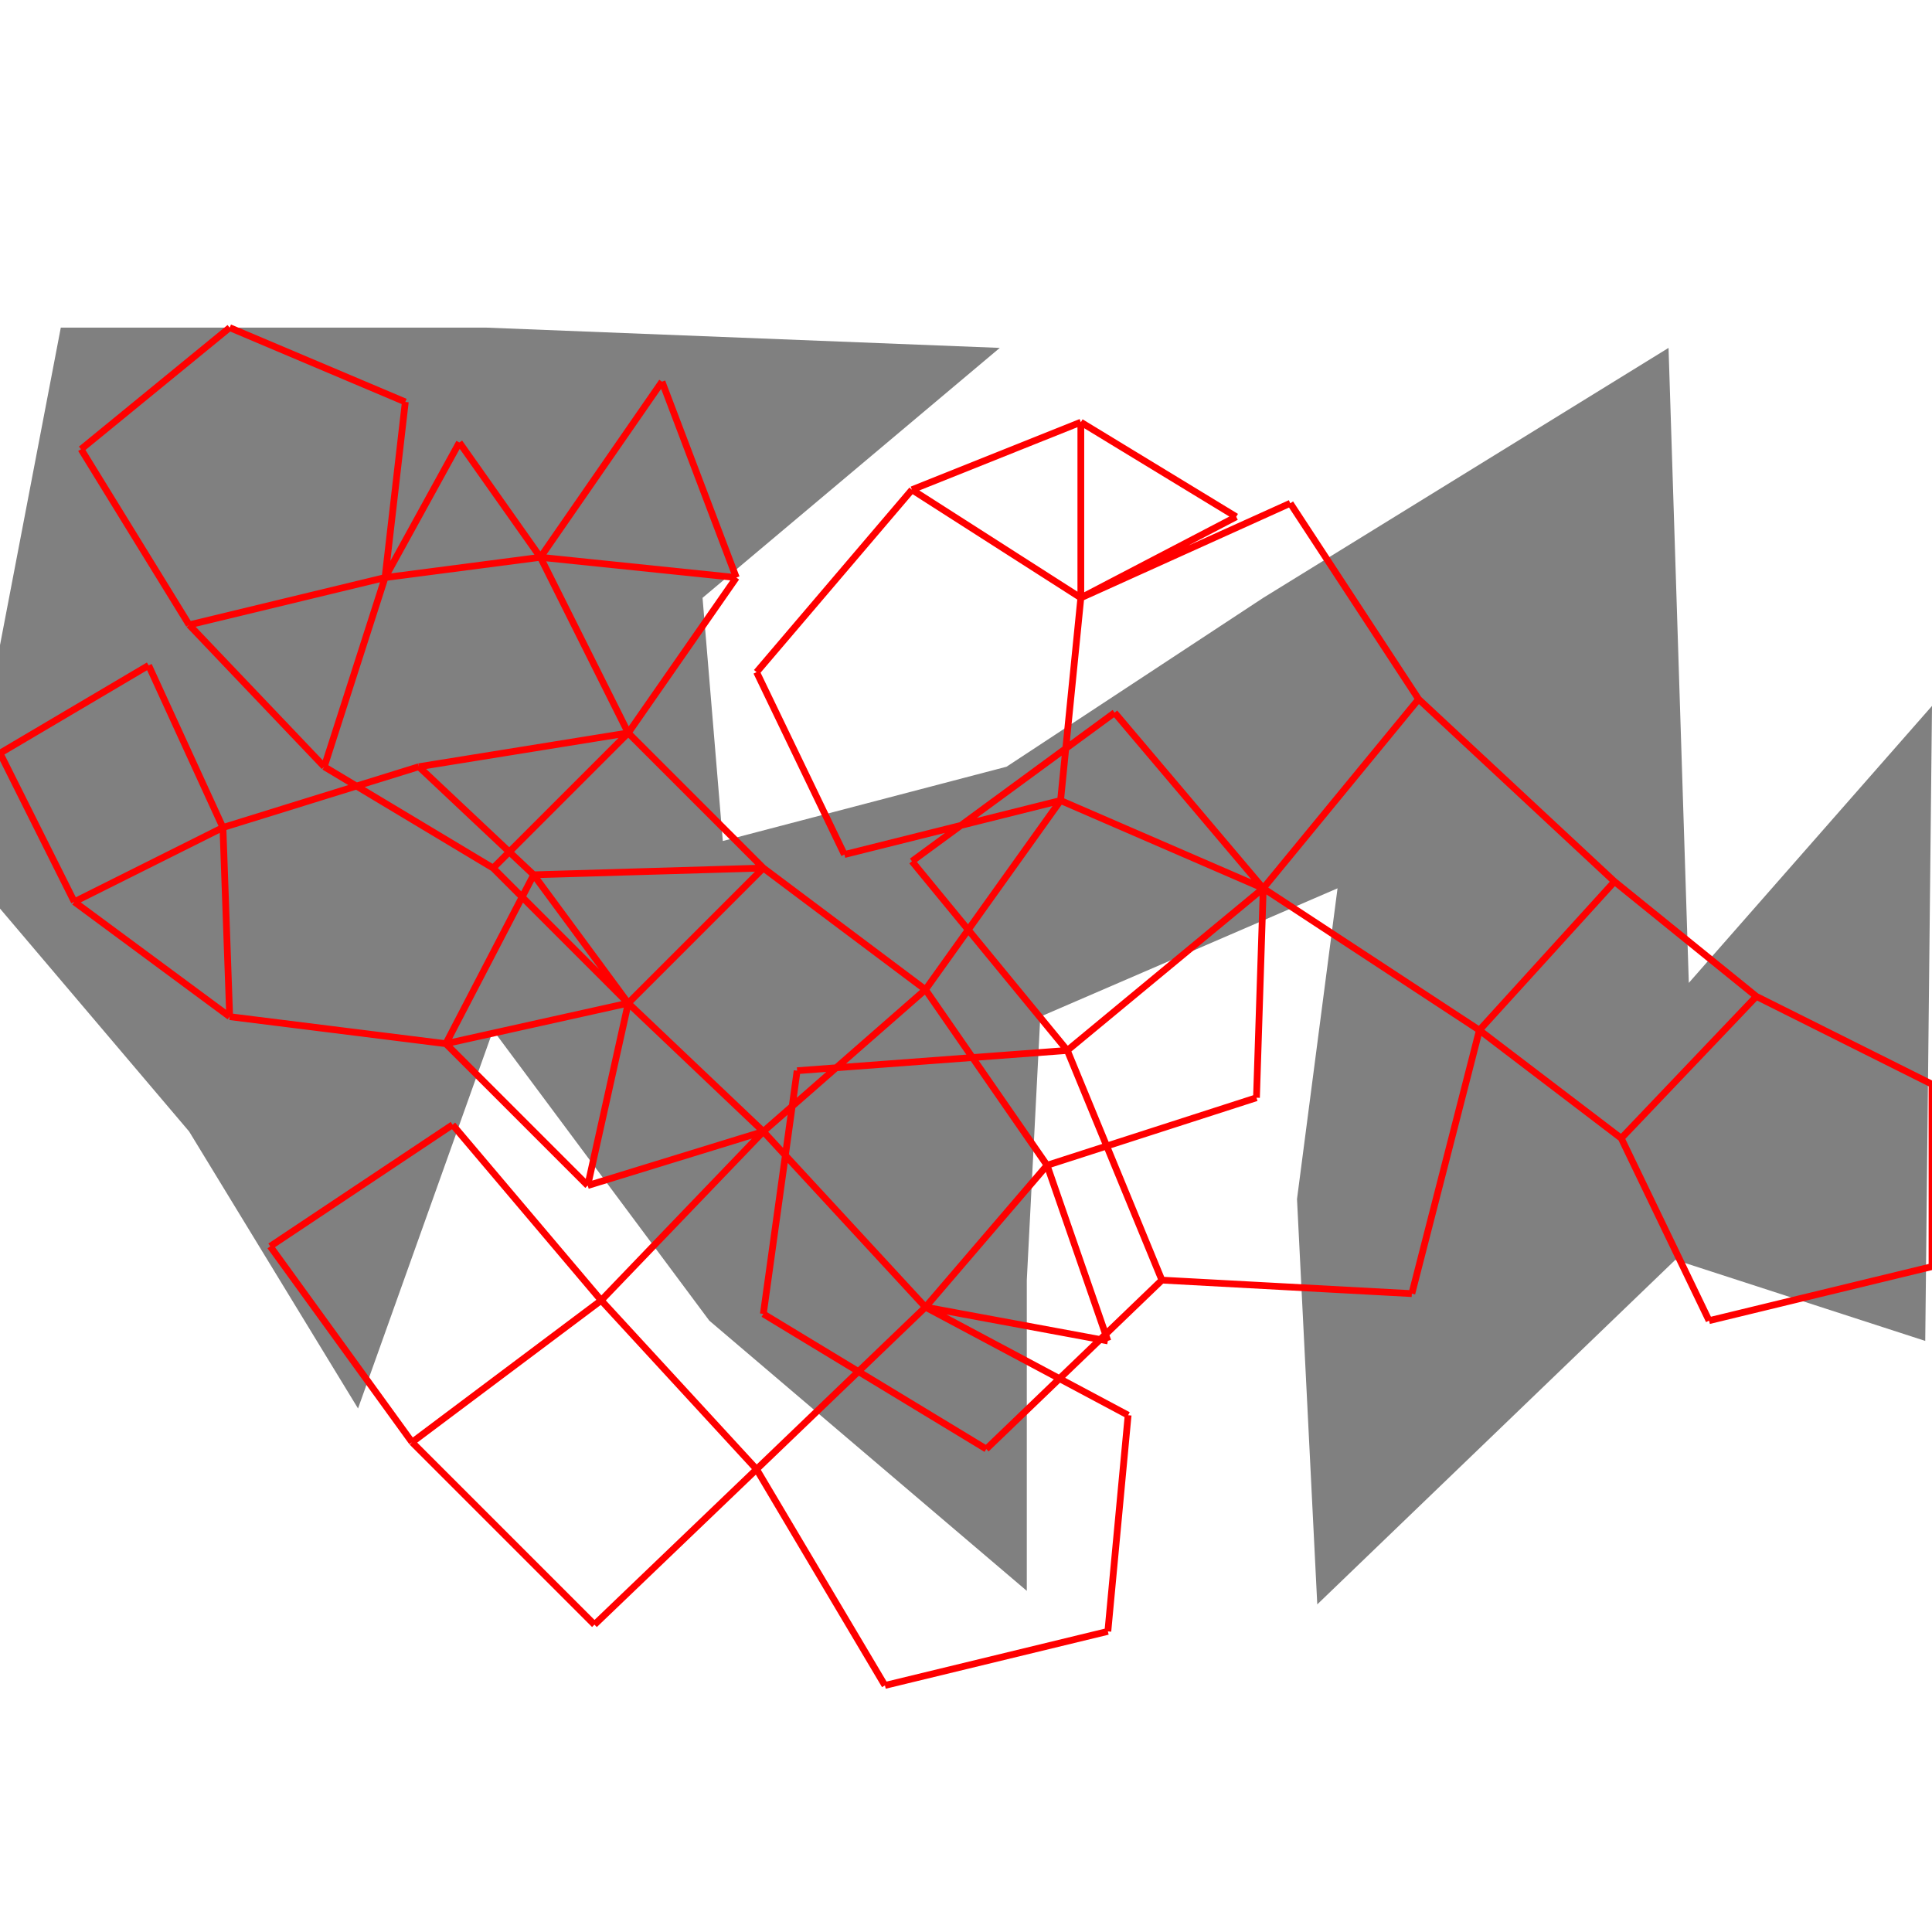 <svg height="500" viewBox="0 0 286 189" width="500" xmlns="http://www.w3.org/2000/svg">
<polygon fill="grey" points="0,47 0,86 28,119 53,160 73,104 105,147 152,187 152,141 154,102 198,83 192,129 195,189 248,138 285,150 286,56 250,97 247,3 187,40 149,65 107,76 104,40 148,3 72,0 9,0 "/>
<path d="M0 63L11 85M0 63L22 50M11 85L33 74M11 85L34 102M12 18L28 44M12 18L34 0M22 50L33 74M28 44L48 65M28 44L57 37M33 74L34 102M33 74L62 65M34 0L60 11M34 102L66 106M40 136L61 165M40 136L67 118M48 65L57 37M48 65L73 80M57 37L60 11M57 37L68 17M57 37L80 34M61 165L88 192M61 165L89 144M62 65L79 81M62 65L93 60M66 106L79 81M66 106L87 127M66 106L93 100M67 118L89 144M68 17L80 34M73 80L93 60M73 80L93 100M79 81L93 100M79 81L113 80M80 34L93 60M80 34L98 8M80 34L109 37M87 127L93 100M87 127L113 119M88 192L112 169M89 144L112 169M89 144L113 119M93 60L109 37M93 60L113 80M93 100L113 80M93 100L113 119M98 8L109 37M112 51L125 78M112 51L135 24M112 169L131 201M112 169L137 145M113 80L137 98M113 119L137 98M113 119L137 145M113 146L118 110M113 146L146 166M118 110L158 107M125 78L157 70M131 201L164 193M135 24L160 14M135 24L160 40M135 79L158 107M135 79L165 57M137 98L155 124M137 98L157 70M137 145L155 124M137 145L164 150M137 145L167 161M146 166L172 141M155 124L164 150M155 124L186 114M157 70L160 40M157 70L187 83M158 107L172 141M158 107L187 83M160 14L160 40M160 14L183 28M160 40L183 28M160 40L191 26M164 193L167 161M165 57L187 83M172 141L209 143M186 114L187 83M187 83L210 55M187 83L219 104M191 26L210 55M209 143L219 104M210 55L239 82M219 104L239 82M219 104L240 120M239 82L260 99M240 120L253 147M240 120L260 99M253 147L286 139M260 99L286 112M286 112L286 139" stroke="red"/>
</svg>